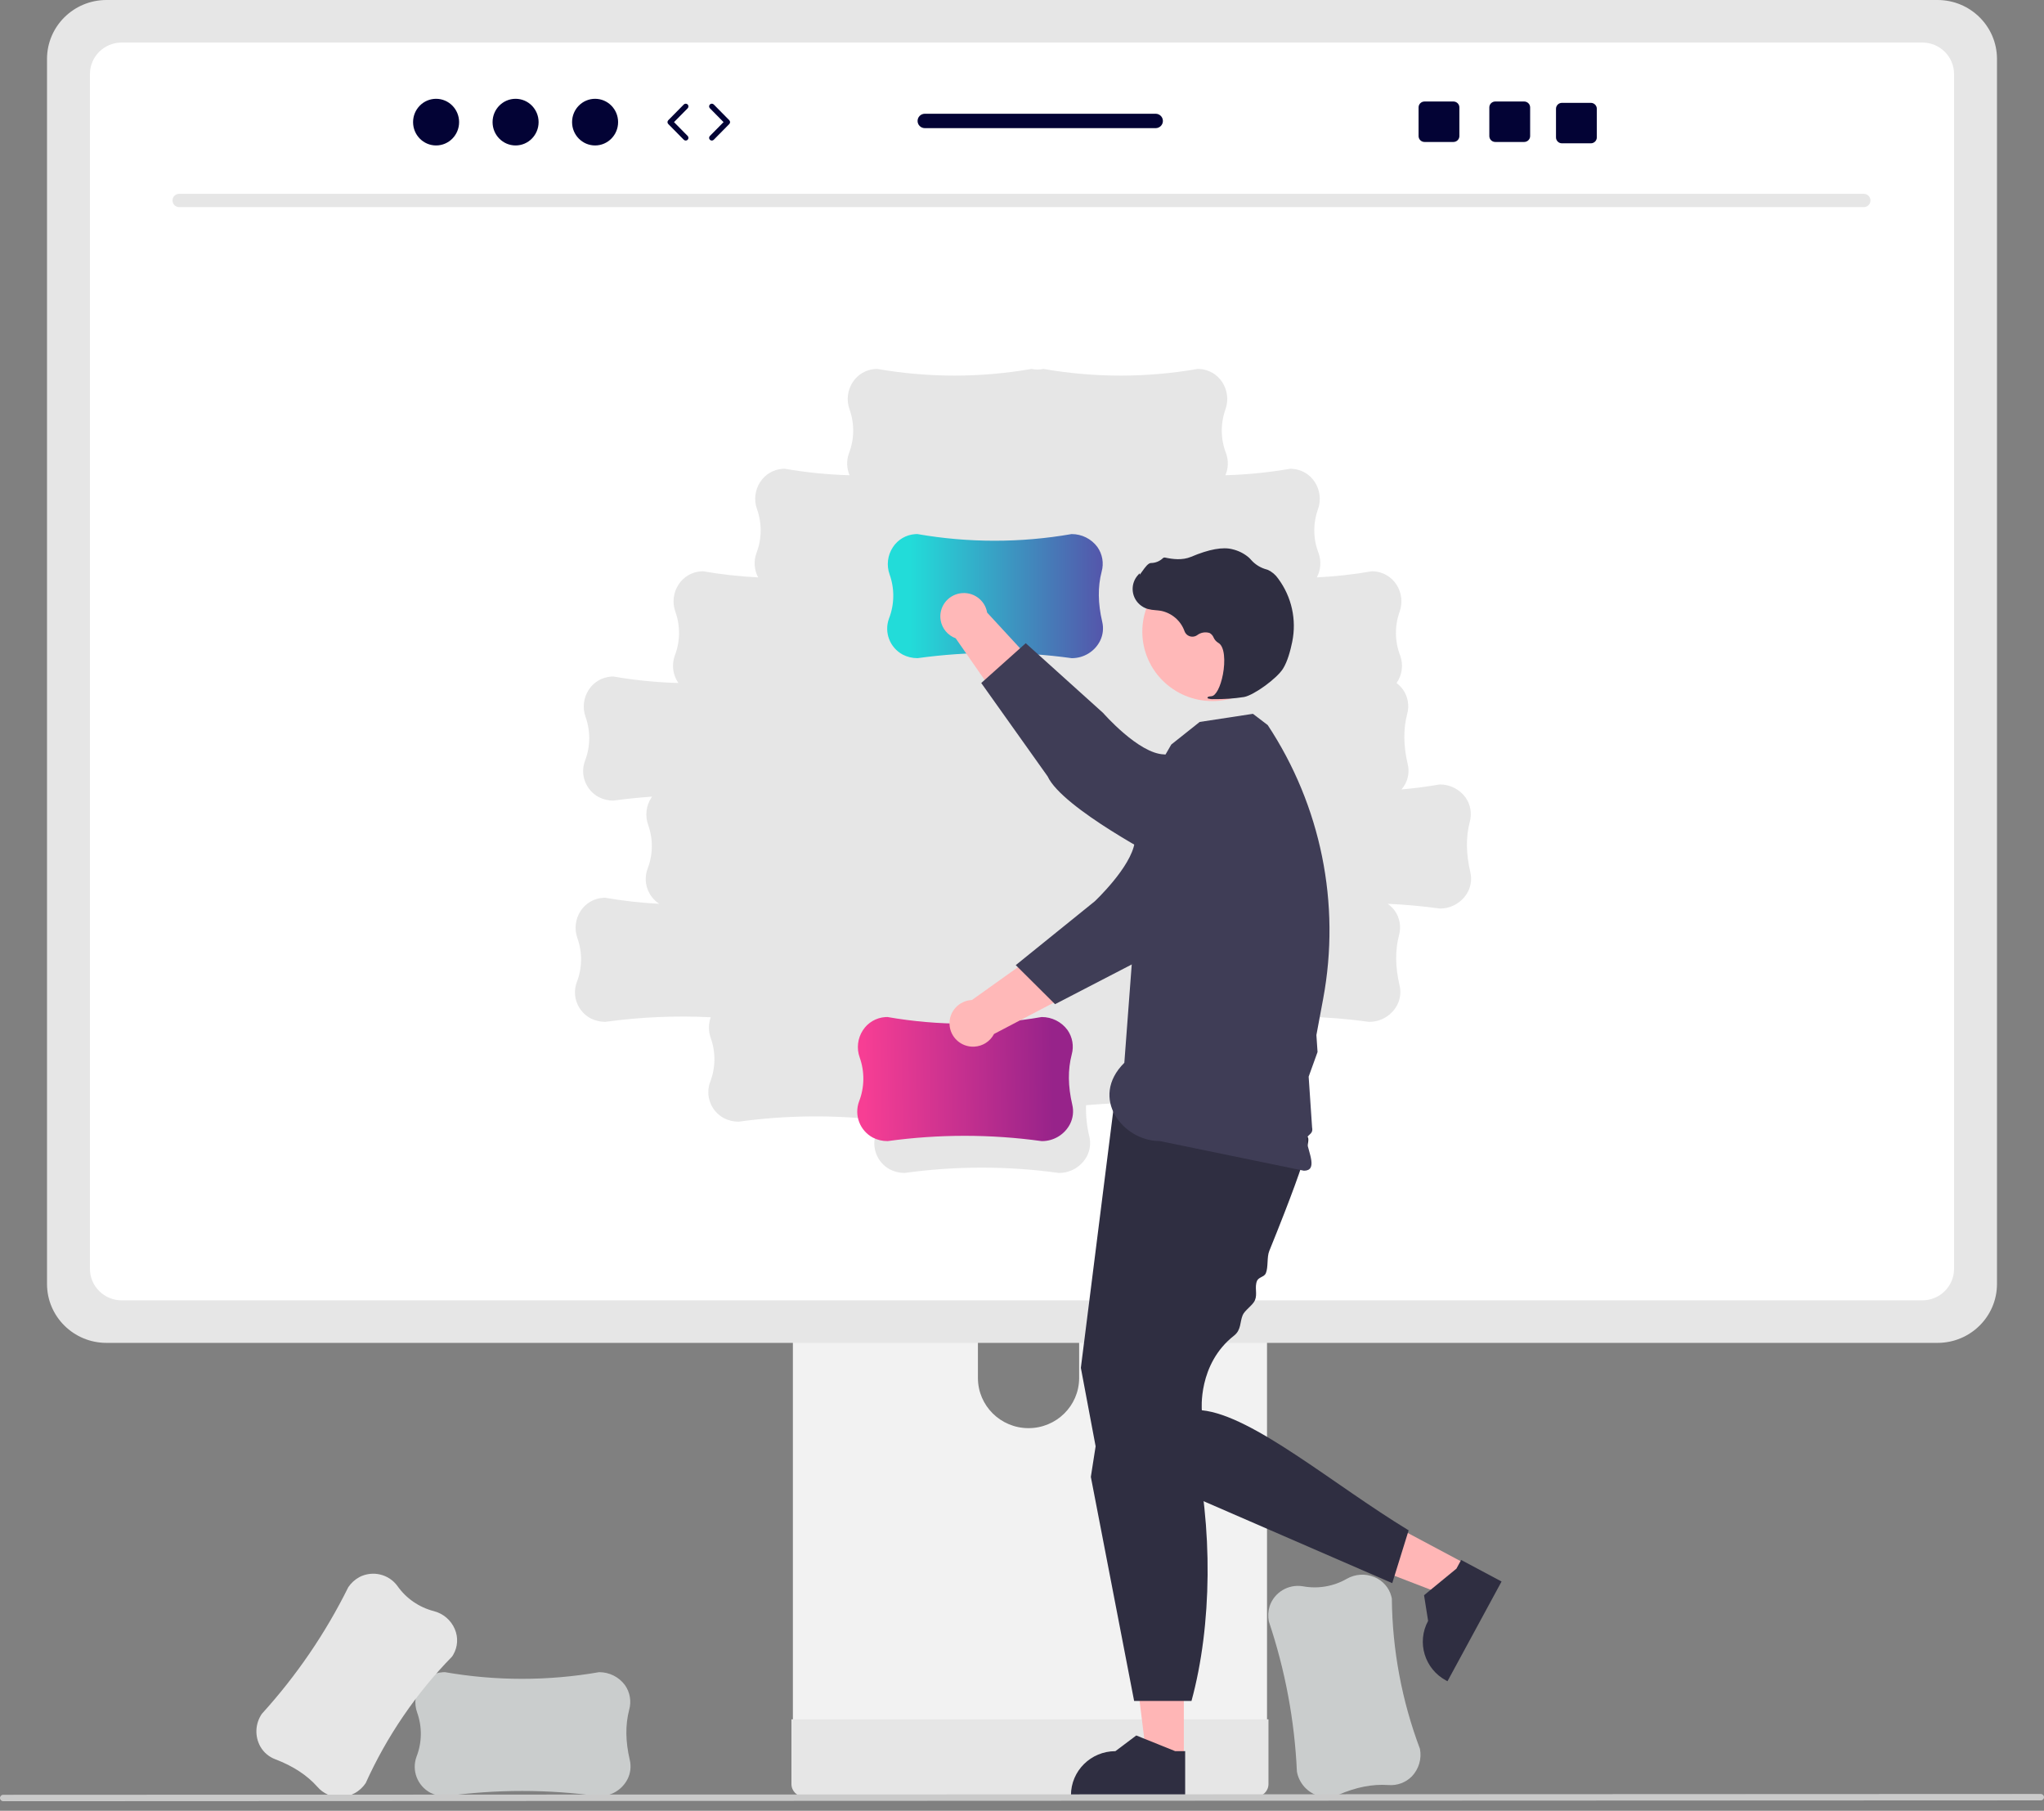 <svg width="333" height="295" viewBox="0 0 333 295" fill="none" xmlns="http://www.w3.org/2000/svg">
<rect x="0" y="0" width="333" height="295" fill="#808080" stroke="none"/>
<g clip-path="url(#clip0_49_6797)">
<path d="M211.29 288.637L211.287 288.607C210.909 280.282 209.368 272.05 206.709 264.145L206.706 264.132C206.551 263.32 206.596 262.483 206.838 261.692C207.58 259.425 209.883 258.037 212.255 258.428C214.704 258.884 217.238 258.455 219.396 257.219C220.767 256.431 222.43 256.321 223.893 256.924C225.273 257.481 226.305 258.654 226.676 260.085C226.705 260.197 226.731 260.311 226.753 260.427C226.83 268.79 228.38 277.076 231.331 284.912L231.333 284.922C231.642 286.54 231.149 288.207 230.009 289.404C229 290.418 227.587 290.933 226.156 290.807C223.588 290.633 220.946 291.15 218.08 292.387C217.079 292.829 215.953 292.907 214.899 292.608C213.036 292.067 211.64 290.531 211.29 288.637Z" fill="#CACDCD"/>
<path d="M129.174 174.283V283.601H206.417V174.283C206.42 172.669 205.36 171.243 203.805 170.766C203.448 170.649 203.073 170.591 202.697 170.596H132.904C130.848 170.592 129.178 172.241 129.174 174.28V174.283ZM159.319 211.845C159.36 207.33 163.086 203.704 167.64 203.745C172.135 203.786 175.769 207.389 175.81 211.845V224.529C175.789 229.045 172.079 232.688 167.525 232.666C163.002 232.645 159.34 229.014 159.319 224.529V211.845Z" fill="#F2F2F2"/>
<path d="M128.937 280.105V290.647C128.941 291.783 129.866 292.705 131.012 292.714H204.579C205.727 292.709 206.654 291.785 206.654 290.647V280.105H128.937Z" fill="#E6E6E6"/>
<path d="M7.659 9.582V209.181C7.664 214.477 11.993 218.769 17.335 218.774H315.665C321.007 218.769 325.336 214.477 325.341 209.181V9.582C325.328 4.291 321.002 0.007 315.665 0H17.335C11.998 0.007 7.672 4.291 7.659 9.582Z" fill="#E6E6E6"/>
<path d="M313.176 6.928H19.824C16.966 6.934 14.653 9.233 14.653 12.066V206.719C14.658 209.548 16.97 211.841 19.824 211.845H313.176C316.03 211.841 318.342 209.548 318.347 206.719V12.066C318.347 9.233 316.034 6.934 313.176 6.928ZM239.177 145.22C238.3 146.938 236.522 148.019 234.58 148.014L234.55 148.012C231.737 147.624 228.915 147.367 226.082 147.243C226.522 147.556 226.909 147.935 227.229 148.368C228.051 149.536 228.303 151.007 227.917 152.379C227.277 154.852 227.307 157.521 228.011 160.541C228.266 161.597 228.139 162.709 227.65 163.682C226.773 165.399 224.995 166.48 223.054 166.475L223.023 166.473C216.307 165.546 209.507 165.366 202.751 165.938C202.724 166.107 202.691 166.276 202.647 166.445C202.006 168.917 202.037 171.587 202.741 174.607C202.996 175.663 202.868 176.775 202.38 177.747C201.503 179.465 199.725 180.546 197.783 180.541L197.753 180.539C190.855 179.587 183.87 179.424 176.935 180.053C176.883 181.77 177.063 183.486 177.47 185.156C177.726 186.213 177.598 187.324 177.11 188.297C176.233 190.014 174.455 191.095 172.513 191.091L172.482 191.088C164.158 189.938 155.713 189.938 147.389 191.088H147.375C146.542 191.092 145.72 190.895 144.98 190.515C142.867 189.378 141.911 186.88 142.731 184.639C142.982 183.934 143.169 183.208 143.289 182.469C135.661 181.597 127.951 181.687 120.345 182.737H120.332C119.498 182.74 118.676 182.543 117.936 182.164C115.824 181.026 114.868 178.528 115.687 176.288C116.587 173.983 116.624 171.435 115.791 169.106C115.399 168.014 115.399 166.82 115.791 165.728C110.057 165.438 104.308 165.688 98.621 166.473H98.608C97.775 166.476 96.953 166.28 96.212 165.9C94.1 164.763 93.144 162.265 93.964 160.024C94.863 157.719 94.9 155.172 94.068 152.842C93.536 151.362 93.731 149.721 94.595 148.404C95.4 147.161 96.751 146.368 98.238 146.268C98.355 146.26 98.472 146.256 98.591 146.256C101.504 146.761 104.446 147.09 107.399 147.243C105.515 146.015 104.726 143.666 105.491 141.563C106.39 139.258 106.427 136.71 105.594 134.381C105.063 132.901 105.258 131.26 106.122 129.943C106.16 129.886 106.203 129.836 106.243 129.781C104.141 129.925 102.044 130.141 99.951 130.43H99.938C99.105 130.433 98.283 130.236 97.542 129.857C95.43 128.719 94.474 126.221 95.294 123.981C96.193 121.676 96.23 119.128 95.398 116.799C94.866 115.319 95.061 113.678 95.925 112.361C96.73 111.117 98.081 110.325 99.568 110.224C99.685 110.216 99.802 110.212 99.921 110.212C103.424 110.82 106.967 111.174 110.523 111.271C109.616 109.975 109.393 108.325 109.924 106.838C110.823 104.533 110.86 101.985 110.028 99.656C109.496 98.176 109.691 96.535 110.556 95.218C111.36 93.975 112.711 93.182 114.198 93.082C114.315 93.074 114.432 93.07 114.551 93.07C117.515 93.584 120.509 93.916 123.515 94.065C122.869 92.852 122.764 91.428 123.224 90.135C124.124 87.83 124.16 85.282 123.328 82.953C122.796 81.473 122.991 79.832 123.856 78.515C124.661 77.272 126.011 76.479 127.498 76.378C127.615 76.371 127.732 76.367 127.851 76.367C131.339 76.972 134.868 77.325 138.408 77.423C137.926 76.294 137.886 75.028 138.298 73.871C139.197 71.567 139.234 69.019 138.401 66.689C137.87 65.209 138.065 63.568 138.929 62.252C139.734 61.008 141.085 60.216 142.572 60.115C142.689 60.107 142.806 60.103 142.924 60.103C151.233 61.553 159.733 61.554 168.042 60.106H168.052C168.693 60.237 169.355 60.237 169.996 60.106H170.006C178.315 61.554 186.815 61.553 195.123 60.103C195.242 60.103 195.359 60.107 195.476 60.115C196.963 60.216 198.314 61.008 199.119 62.252C199.983 63.568 200.178 65.209 199.646 66.689C198.814 69.019 198.851 71.567 199.75 73.871C200.161 75.028 200.122 76.294 199.64 77.423C203.18 77.325 206.708 76.972 210.197 76.367C210.315 76.367 210.433 76.371 210.55 76.378C212.036 76.479 213.387 77.272 214.192 78.515C215.056 79.832 215.252 81.473 214.72 82.953C213.887 85.282 213.924 87.83 214.824 90.135C215.284 91.428 215.178 92.852 214.533 94.065C217.539 93.916 220.532 93.584 223.497 93.07C223.616 93.07 223.733 93.074 223.85 93.082C225.337 93.182 226.687 93.975 227.492 95.218C228.357 96.535 228.552 98.176 228.02 99.656C227.188 101.985 227.224 104.533 228.124 106.838C228.657 108.329 228.431 109.983 227.519 111.28C227.915 111.576 228.265 111.928 228.559 112.325C229.381 113.493 229.633 114.964 229.247 116.336C228.607 118.808 228.637 121.478 229.341 124.497C229.596 125.554 229.469 126.666 228.98 127.638C228.802 127.984 228.584 128.309 228.332 128.607C230.407 128.426 232.477 128.157 234.542 127.798H234.553C236.214 127.792 237.777 128.576 238.755 129.907C239.578 131.075 239.83 132.546 239.444 133.918C238.803 136.39 238.834 139.06 239.538 142.08C239.793 143.136 239.665 144.248 239.177 145.22Z" fill="white"/>
<path d="M303.661 33.743H29.173C28.57 33.729 28.092 33.234 28.105 32.636C28.118 32.057 28.588 31.591 29.173 31.578H303.661C304.264 31.591 304.742 32.086 304.729 32.684C304.716 33.263 304.246 33.73 303.661 33.743Z" fill="#E6E6E6"/>
<path d="M169.733 185.905L169.702 185.903C161.378 184.753 152.933 184.753 144.609 185.903H144.595C143.762 185.906 142.94 185.71 142.2 185.33C140.087 184.193 139.131 181.695 139.951 179.454C140.851 177.149 140.887 174.602 140.055 172.272C139.523 170.792 139.719 169.151 140.583 167.834C141.388 166.591 142.739 165.798 144.225 165.698C144.342 165.69 144.459 165.686 144.578 165.686C152.887 167.136 161.386 167.137 169.695 165.689H169.706C171.366 165.683 172.929 166.468 173.908 167.798C174.73 168.966 174.983 170.437 174.597 171.809C173.956 174.282 173.987 176.951 174.69 179.971C174.946 181.027 174.818 182.139 174.33 183.112C173.453 184.829 171.675 185.91 169.733 185.905Z" fill="url(#paint0_linear_49_6797)"/>
<path d="M195.333 142.808L188.636 137.314C183.614 139.924 175.972 150.343 175.972 150.343L158.343 162.914C156.226 163.014 154.592 164.796 154.693 166.895C154.793 168.994 156.591 170.615 158.709 170.515C160.083 170.45 161.316 169.661 161.943 168.447L185.895 155.898L195.333 142.808Z" fill="#FFB8B8"/>
<path d="M206.631 121.896C210.497 125.142 210.976 130.879 207.703 134.712C207.336 135.141 206.93 135.536 206.489 135.891L202.231 139.323C202.231 139.323 191.608 154.485 186.079 156.244L171.883 163.597L165.483 157.234L178.348 146.839C178.348 146.839 184.265 141.29 184.858 137.227C185.22 134.74 189.467 127.963 193.723 122.937C196.99 119.116 202.763 118.645 206.617 121.884L206.631 121.896Z" fill="#3F3D56"/>
<path d="M192.869 286.446L186.818 286.445L183.94 263.307L192.87 263.308L192.869 286.446Z" fill="#FFB6B6"/>
<path d="M193.082 292.704L174.476 292.703V292.47C174.476 288.504 177.719 285.29 181.718 285.29L185.117 282.733L191.458 285.29L193.082 285.29L193.082 292.704Z" fill="#2F2E41"/>
<path d="M238.969 254.873L236.103 260.156L214.186 251.713L218.415 243.915L238.969 254.873Z" fill="#FFB6B6"/>
<path d="M244.629 257.65L235.818 273.897L235.611 273.786C232.088 271.908 230.768 267.555 232.662 264.062L232.662 264.062L232 259.884L237.274 255.557L238.043 254.139L244.629 257.65Z" fill="#2F2E41"/>
<path d="M181.43 180.486L176.09 222.841L178.76 237.041L226.82 257.917L229.49 249.313C217.205 241.86 204.073 230.581 195.798 229.752C195.798 229.752 195.112 222.235 201.04 217.596C202.236 216.661 201.974 215.394 202.458 214.247C202.79 213.457 204.113 212.635 204.452 211.825C204.891 210.776 204.348 209.733 204.79 208.667C205.038 208.068 205.979 208.03 206.226 207.43C206.647 206.406 206.371 204.822 206.781 203.81C207.657 201.65 208.5 199.536 209.269 197.556C211.664 191.39 213.349 186.504 213.136 185.45C212.468 182.14 181.43 180.486 181.43 180.486Z" fill="#2F2E41"/>
<path d="M180.51 222.719L177.716 240.606L184.767 277.109H194.112C197.47 264.844 197.643 248.723 194.446 235.085L180.51 222.719Z" fill="#2F2E41"/>
<path d="M186.514 128.736L190.822 121.294L195.447 117.615L204.125 116.291L206.535 118.129C215.212 131.276 218.447 147.231 215.57 162.682L214.893 166.318L214.463 168.627L214.649 171.386L213.201 175.403L213.4 178.345L213.506 179.916L213.613 181.493L213.762 183.694C214.029 184.95 212.686 184.784 212.876 185.892C213.209 187.836 214.706 190.717 212.432 190.727L188.935 185.892C182.966 185.916 177.408 178.859 183.172 173.144L186.514 128.736Z" fill="#3F3D56"/>
<path d="M197.512 114.218C203.814 114.218 208.922 109.153 208.922 102.905C208.922 96.657 203.814 91.593 197.512 91.593C191.211 91.593 186.102 96.657 186.102 102.905C186.102 109.153 191.211 114.218 197.512 114.218Z" fill="#FFB8B8"/>
<path d="M197.706 113.896C199.375 113.922 201.044 113.807 202.693 113.551C204.328 113.221 207.986 110.563 209.006 108.964C209.764 107.776 210.248 105.92 210.521 104.573C211.265 100.968 210.432 97.218 208.229 94.257C207.81 93.644 207.232 93.155 206.556 92.841C206.496 92.818 206.435 92.797 206.373 92.78C205.387 92.523 204.502 91.98 203.831 91.221C203.701 91.067 203.56 90.923 203.408 90.789C202.649 90.154 201.75 89.707 200.783 89.482C199.222 89.068 196.963 89.479 194.069 90.705C192.615 91.321 191.025 91.099 189.802 90.835C189.662 90.809 189.519 90.857 189.425 90.963C188.904 91.448 188.218 91.719 187.504 91.722C187.067 91.741 186.608 92.342 186.054 93.124C185.928 93.302 185.781 93.509 185.676 93.635L185.661 93.393L185.414 93.664C184.142 95.054 184.247 97.204 185.65 98.465C186.027 98.805 186.475 99.056 186.962 99.202C187.402 99.318 187.852 99.389 188.307 99.414C188.582 99.439 188.867 99.464 189.14 99.511C190.921 99.873 192.38 101.136 192.981 102.837C193.233 103.534 194.007 103.896 194.71 103.647C194.82 103.607 194.925 103.554 195.022 103.488C195.598 103.043 196.359 102.905 197.057 103.121C197.354 103.284 197.585 103.545 197.712 103.858C197.866 104.206 198.121 104.502 198.445 104.706C199.554 105.272 199.63 107.781 199.232 109.873C198.848 111.889 198.09 113.348 197.388 113.42C196.847 113.476 196.786 113.514 196.746 113.608L196.711 113.693L196.772 113.773C197.071 113.88 197.389 113.922 197.706 113.896Z" fill="#2F2E41"/>
<path d="M174.61 107.225L174.579 107.223C166.255 106.073 157.81 106.073 149.486 107.223H149.472C148.639 107.226 147.817 107.029 147.077 106.65C144.964 105.512 144.008 103.014 144.828 100.774C145.727 98.469 145.764 95.921 144.932 93.592C144.4 92.112 144.595 90.471 145.46 89.154C146.264 87.91 147.615 87.118 149.102 87.017C149.219 87.01 149.336 87.006 149.455 87.006C157.763 88.455 166.263 88.457 174.572 87.009H174.582C176.243 87.003 177.806 87.787 178.785 89.118C179.607 90.286 179.86 91.757 179.474 93.129C178.833 95.601 178.863 98.271 179.567 101.291C179.823 102.347 179.695 103.459 179.207 104.431C178.33 106.149 176.551 107.23 174.61 107.225Z" fill="url(#paint1_linear_49_6797)"/>
<path d="M185.28 133.869L190.001 126.633C186.8 121.993 175.47 115.686 175.47 115.686L160.818 99.796C160.47 97.723 158.494 96.322 156.403 96.667C154.312 97.011 152.899 98.971 153.246 101.044C153.472 102.389 154.406 103.512 155.696 103.987L171.065 126.106L185.28 133.869Z" fill="#FFB8B8"/>
<path d="M207.548 142.551C204.749 146.736 199.057 147.879 194.836 145.103C194.363 144.792 193.92 144.438 193.513 144.046L189.577 140.254C189.577 140.254 173.078 131.712 170.67 126.474L159.86 111.271L167.108 104.788L179.707 116.143C179.707 116.143 185.508 122.794 189.646 122.902C192.18 122.969 199.465 126.358 204.997 129.962C209.206 132.732 210.353 138.361 207.559 142.535L207.548 142.551Z" fill="#3F3D56"/>
<path d="M97.64 292.638L97.609 292.636C89.285 291.486 80.84 291.486 72.516 292.636H72.502C71.669 292.639 70.847 292.442 70.107 292.063C67.994 290.925 67.038 288.427 67.858 286.187C68.757 283.882 68.794 281.334 67.962 279.005C67.43 277.525 67.625 275.883 68.49 274.567C69.294 273.323 70.645 272.531 72.132 272.43C72.249 272.422 72.366 272.418 72.485 272.418C80.793 273.868 89.293 273.869 97.602 272.421H97.612C99.273 272.416 100.836 273.2 101.815 274.53C102.637 275.698 102.89 277.17 102.504 278.542C101.863 281.014 101.893 283.684 102.597 286.703C102.853 287.76 102.725 288.872 102.237 289.844C101.36 291.562 99.582 292.642 97.64 292.638Z" fill="#CACDCD"/>
<path d="M42.66 279.209L42.679 279.185C48.304 272.993 53.036 266.058 56.74 258.578L56.748 258.567C57.212 257.881 57.837 257.316 58.568 256.921C60.702 255.823 63.325 256.438 64.737 258.367C66.159 260.397 68.267 261.855 70.679 262.476C72.213 262.869 73.475 263.949 74.091 265.396C74.678 266.754 74.584 268.307 73.835 269.585C73.776 269.685 73.713 269.784 73.647 269.881C67.78 275.891 63.017 282.871 59.571 290.505L59.565 290.514C58.639 291.881 57.108 292.725 55.448 292.784C54.012 292.804 52.641 292.187 51.711 291.102C50.005 289.19 47.757 287.719 44.84 286.605C43.815 286.223 42.958 285.495 42.419 284.549C41.475 282.867 41.569 280.801 42.66 279.209Z" fill="#E6E6E6"/>
<path d="M332.475 293.308L0.525 293.443C0.234 293.442 -0.002 293.206 7.37788e-06 292.917C0.002 292.63 0.236 292.398 0.525 292.397L332.475 292.261C332.766 292.263 333.002 292.499 333 292.788C332.999 293.074 332.764 293.307 332.475 293.308Z" fill="#CACACA"/>
<path d="M71.046 23.696C73.116 23.696 74.795 21.994 74.795 19.896C74.795 17.797 73.116 16.096 71.046 16.096C68.975 16.096 67.296 17.797 67.296 19.896C67.296 21.994 68.975 23.696 71.046 23.696Z" fill="#030335"/>
<path d="M83.997 23.696C86.068 23.696 87.746 21.994 87.746 19.896C87.746 17.797 86.068 16.096 83.997 16.096C81.927 16.096 80.248 17.797 80.248 19.896C80.248 21.994 81.927 23.696 83.997 23.696Z" fill="#030335"/>
<path d="M96.949 23.696C99.019 23.696 100.698 21.994 100.698 19.896C100.698 17.797 99.019 16.096 96.949 16.096C94.878 16.096 93.2 17.797 93.2 19.896C93.2 21.994 94.878 23.696 96.949 23.696Z" fill="#030335"/>
<path d="M111.717 22.899C111.602 22.899 111.487 22.855 111.4 22.767L108.87 20.203C108.702 20.032 108.702 19.759 108.87 19.588L111.4 17.024C111.572 16.851 111.853 16.848 112.027 17.018C112.202 17.187 112.205 17.466 112.034 17.639L109.808 19.895L112.034 22.152C112.205 22.326 112.202 22.604 112.027 22.774C111.941 22.857 111.829 22.899 111.717 22.899Z" fill="#030335"/>
<path d="M115.968 22.899C115.856 22.899 115.744 22.857 115.658 22.774C115.483 22.604 115.48 22.326 115.651 22.152L117.877 19.895L115.651 17.639C115.48 17.466 115.483 17.187 115.658 17.018C115.833 16.848 116.114 16.851 116.285 17.024L118.814 19.588C118.983 19.759 118.983 20.032 118.814 20.203L116.285 22.767C116.198 22.855 116.083 22.899 115.968 22.899Z" fill="#030335"/>
<path d="M248.309 16.536H243.605C243.069 16.536 242.634 16.966 242.634 17.498V22.166C242.634 22.698 243.069 23.129 243.605 23.129H248.309C248.845 23.129 249.284 22.698 249.284 22.166V17.498C249.284 16.966 248.845 16.536 248.309 16.536Z" fill="#030335"/>
<path d="M236.782 16.536H232.078C231.542 16.536 231.107 16.966 231.107 17.498V22.166C231.107 22.698 231.542 23.129 232.078 23.129H236.782C237.319 23.129 237.757 22.698 237.757 22.166V17.498C237.757 16.966 237.319 16.536 236.782 16.536Z" fill="#030335"/>
<path d="M259.171 16.755H254.467C253.93 16.755 253.496 17.186 253.496 17.718V22.386C253.496 22.918 253.93 23.349 254.467 23.349H259.171C259.707 23.349 260.146 22.918 260.146 22.386V17.718C260.146 17.186 259.707 16.755 259.171 16.755Z" fill="#030335"/>
<path d="M188.271 18.531H150.672C150.016 18.531 149.488 19.059 149.488 19.705C149.488 20.351 150.016 20.878 150.672 20.878H188.271C188.923 20.878 189.455 20.351 189.455 19.705C189.455 19.059 188.923 18.531 188.271 18.531Z" fill="#030335"/>
</g>
<defs>
<linearGradient id="paint0_linear_49_6797" x1="139.792" y1="180.404" x2="171.615" y2="179.833" gradientUnits="userSpaceOnUse">
<stop offset="0.029" stop-color="#F73E94"/>
<stop offset="1" stop-color="#97238A"/>
</linearGradient>
<linearGradient id="paint1_linear_49_6797" x1="148.316" y1="107.451" x2="179.571" y2="107.451" gradientUnits="userSpaceOnUse">
<stop stop-color="#22DCD9"/>
<stop offset="1" stop-color="#5456AB"/>
</linearGradient>
<clipPath id="clip0_49_6797">
<rect width="333" height="294.076" fill="white"/>
</clipPath>
</defs>
</svg>
